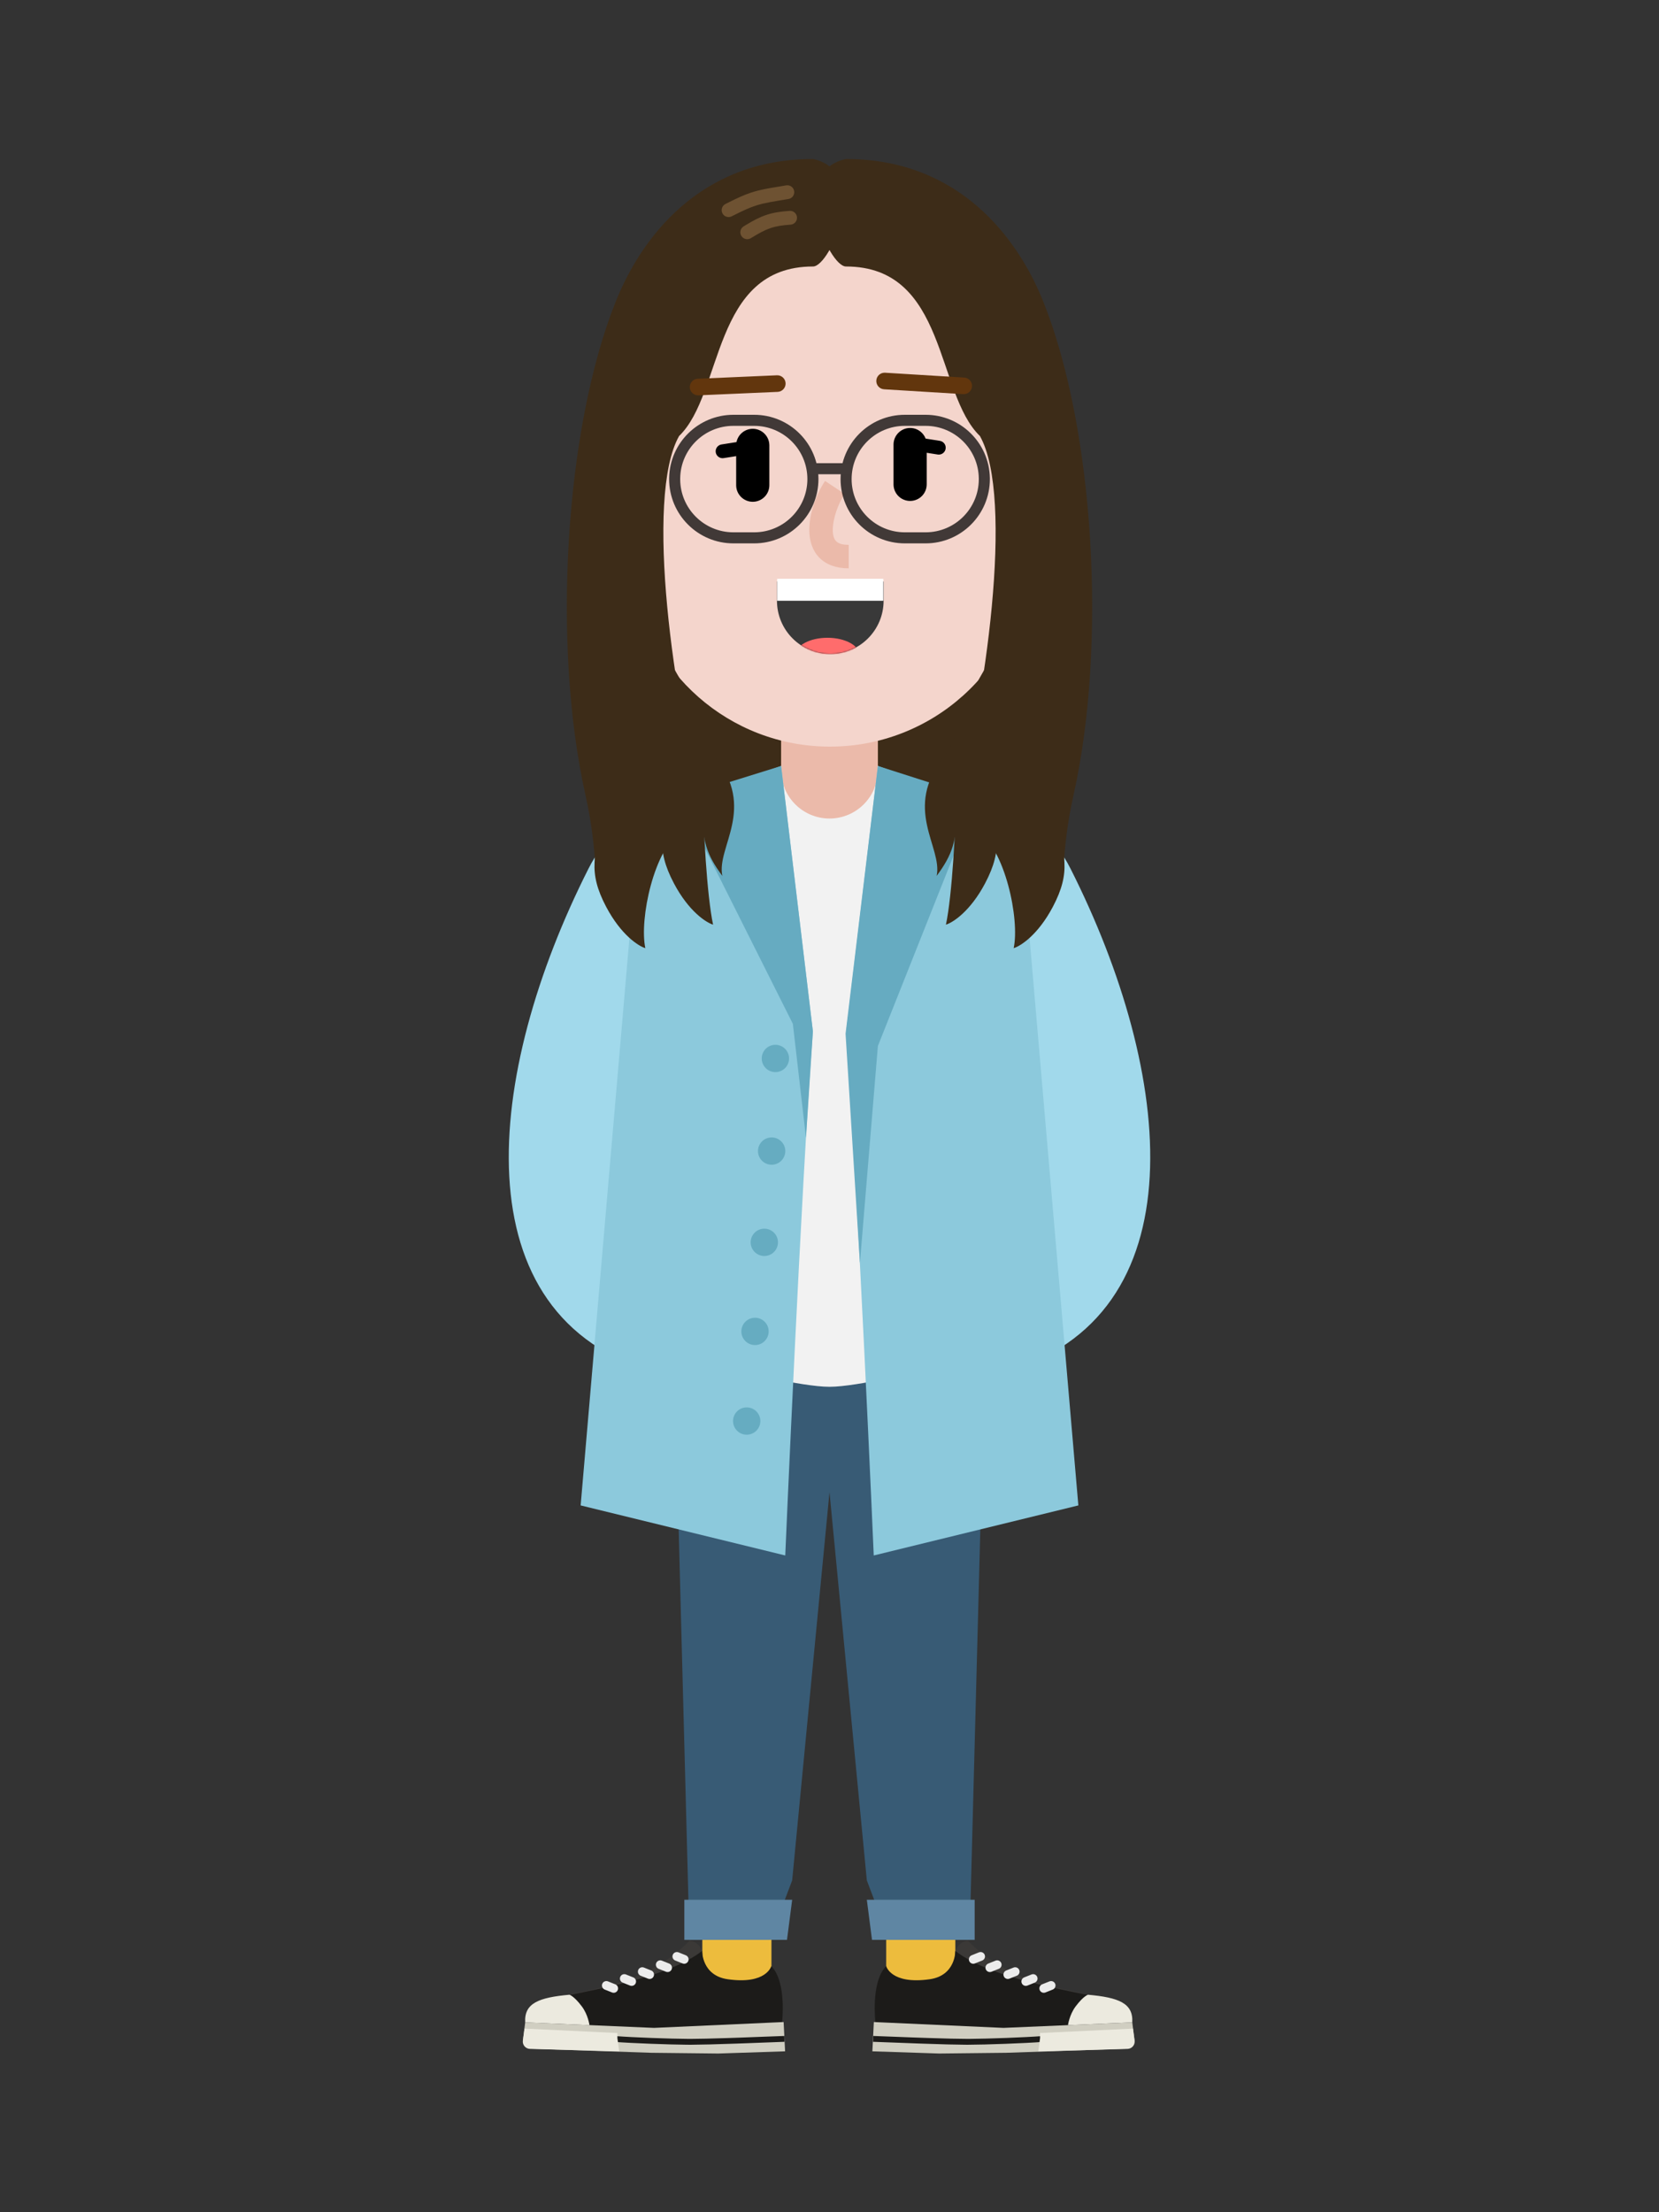 <svg xmlns="http://www.w3.org/2000/svg" xmlns:xlink="http://www.w3.org/1999/xlink" width="1200" height="1600" viewBox="0 0 1200 1600" id="lady-teacher"><rect x="0" y="0" width="1200" height="1600" fill="#333333" stroke="none"/><defs><path id="a" d="M76.625,0 C76.96,2.046 77.135,4.146 77.135,6.287 L77.135,20.47 C77.135,41.77 59.868,59.037 38.567,59.037 C17.267,59.037 0,41.77 0,20.47 L0,6.287 C0,4.146 0.174,2.046 0.51,0 L76.625,0 Z"></path></defs><g fill="none" fill-rule="evenodd" transform="translate(368 115)"><g fill-rule="nonzero" transform="translate(10.145 851)"><path fill="#EDBC3D" d="M287.947 235C301.616 235.005 312.719 245.98 312.934 259.596L312.937 260.01 312.855 473.01C312.85 486.817 301.653 498.005 287.846 498 274.177 497.995 263.074 487.02 262.859 473.404L262.855 472.99 262.937 259.99C262.943 246.183 274.14 234.995 287.947 235zM154.947 235C168.616 235.005 179.719 245.98 179.934 259.596L179.937 260.01 179.855 473.01C179.85 486.817 168.653 498.005 154.846 498 141.177 497.995 130.074 487.02 129.859 473.404L129.855 472.99 129.937 259.99C129.943 246.183 141.14 234.995 154.947 235z"></path><g transform="translate(252.868 437.5)"><path fill="#3B3937" d="M61.487,17.5 C57.677,8.74 60.987,1.5 68.987,3.41060513e-13 C100.487,32.5 143.487,35.2 155.987,39.2 L154.987,47.2 L129.987,45.2 C105.487,42.7 65.296,26.26 61.487,17.5 Z"></path><path fill="#1C1B19" d="M2.273,59.98 C2.273,59.98 -1.513,30.2 9.987,18.5 C9.987,18.5 13.487,32 41.487,28 C60.371,25.3 59.987,7.5 59.987,7.5 C85.42,27.33 139.796,35.84 171.233,42.5 C180.301,42.5 187.652,49.85 187.652,58.92 L187.652,67.27 L88.077,67.27 L2.273,59.98 Z"></path><path fill="#ECECEC" d="M89.103 14.55C90.733 13.897 92.582 14.69 93.234 16.319 93.863 17.89 93.149 19.666 91.636 20.376L91.465 20.45 86.168 22.57C84.538 23.223 82.689 22.43 82.037 20.801 81.408 19.23 82.122 17.454 83.635 16.744L83.806 16.67 89.103 14.55zM77.103 8.55C78.733 7.897 80.582 8.69 81.234 10.319 81.863 11.89 81.149 13.666 79.636 14.376L79.465 14.45 74.168 16.57C72.538 17.223 70.689 16.43 70.037 14.801 69.408 13.23 70.122 11.454 71.635 10.744L71.806 10.67 77.103 8.55zM102.103 19.55C103.733 18.897 105.582 19.69 106.234 21.319 106.863 22.89 106.149 24.666 104.636 25.376L104.465 25.45 99.168 27.57C97.538 28.223 95.689 27.43 95.037 25.801 94.408 24.23 95.122 22.454 96.635 21.744L96.806 21.67 102.103 19.55zM115.103 24.55C116.733 23.897 118.582 24.69 119.234 26.319 119.863 27.89 119.149 29.666 117.636 30.376L117.465 30.45 112.168 32.57C110.538 33.223 108.689 32.43 108.037 30.801 107.408 29.23 108.122 27.454 109.635 26.744L109.806 26.67 115.103 24.55zM128.103 29.55C129.733 28.897 131.582 29.69 132.234 31.319 132.863 32.89 132.149 34.666 130.636 35.376L130.465 35.45 125.168 37.57C123.538 38.223 121.689 37.43 121.037 35.801 120.408 34.23 121.122 32.454 122.635 31.744L122.806 31.67 128.103 29.55z"></path><path fill="#D0CEC1" d="M1.059,58.95 L94.809,63.18 L187.987,59.2 L189.469,71.11 C189.93,74.82 187.111,78.12 183.378,78.25 L96.753,81.19 L48.376,81.72 L2.84217094e-14,80.13 L1.059,58.95 Z"></path><path fill="#1C1B19" d="M0.454,73.247 L0.606,69.013 L27.587,70.032 L40.257,70.477 C53.025,70.902 62.622,71.131 68.856,71.131 L70.394,71.127 C83.465,71.048 110.71,70.042 122.396,69.131 L123.755,69.019 L124.123,73.241 L122.748,73.354 C110.617,74.3 82.074,75.341 69.356,75.368 L67.282,75.364 C60.184,75.326 49.489,75.042 35.377,74.551 L0.454,73.247 Z"></path><path fill="#ECEADF" d="M119.987 80.2L121.291 70.6 121.291 66.89 188.487 63.7 189.68 72.35C190.111 75.47 187.735 78.28 184.583 78.37L119.987 80.2zM187.987 59.2C188.787 45.2 177.987 41.2 155.987 39.2 155.987 39.2 152.758 40.01 146.987 47.7 142.487 53.7 141.487 61.2 141.487 61.2L187.987 59.2z"></path></g><g transform="translate(0 437.5)"><path fill="#3B3937" d="M128.243,17.5 C132.053,8.74 128.743,1.5 120.743,3.41060513e-13 C89.244,32.5 46.244,35.2 33.744,39.2 L34.744,47.2 L59.744,45.2 C84.244,42.7 124.434,26.26 128.243,17.5 Z"></path><path fill="#1C1B19" d="M187.457,59.98 C187.457,59.98 191.243,30.2 179.743,18.5 C179.743,18.5 176.243,32 148.243,28 C129.36,25.3 129.743,7.5 129.743,7.5 C104.31,27.33 49.934,35.84 18.498,42.5 C9.43,42.5 2.078,49.85 2.078,58.92 L2.078,67.27 L101.653,67.27 L187.457,59.98 Z"></path><path fill="#ECECEC" d="M96.496 16.319C97.125 14.748 98.867 13.955 100.452 14.485L100.627 14.55 105.924 16.67C107.554 17.322 108.346 19.171 107.694 20.801 107.065 22.372 105.323 23.165 103.738 22.635L103.563 22.57 98.266 20.45C96.636 19.798 95.844 17.949 96.496 16.319zM108.496 10.319C109.125 8.748 110.867 7.955 112.452 8.485L112.627 8.55 117.924 10.67C119.554 11.322 120.346 13.171 119.694 14.801 119.065 16.372 117.323 17.165 115.738 16.635L115.563 16.57 110.266 14.45C108.636 13.798 107.844 11.949 108.496 10.319zM83.496 21.319C84.125 19.748 85.867 18.955 87.452 19.485L87.627 19.55 92.924 21.67C94.554 22.322 95.346 24.171 94.694 25.801 94.065 27.372 92.323 28.165 90.738 27.635L90.562 27.57 85.266 25.45C83.636 24.798 82.844 22.949 83.496 21.319zM70.496 26.319C71.125 24.748 72.867 23.955 74.452 24.485L74.627 24.55 79.924 26.67C81.554 27.322 82.346 29.171 81.694 30.801 81.065 32.372 79.323 33.165 77.738 32.635L77.563 32.57 72.266 30.45C70.636 29.798 69.844 27.949 70.496 26.319zM57.496 31.319C58.125 29.748 59.867 28.955 61.452 29.485L61.627 29.55 66.924 31.67C68.554 32.322 69.346 34.171 68.694 35.801 68.065 37.372 66.323 38.165 64.738 37.635L64.563 37.57 59.266 35.45C57.636 34.798 56.844 32.949 57.496 31.319z"></path><path fill="#D0CEC1" d="M188.671,58.95 L94.921,63.18 L1.743,59.2 L0.261,71.11 C-0.2,74.82 2.62,78.12 6.353,78.25 L92.977,81.19 L141.354,81.72 L189.73,80.13 L188.671,58.95 Z"></path><path fill="#1C1B19" d="M189.125,69.013 L189.276,73.247 L162.299,74.267 L154.355,74.551 C139.971,75.051 129.137,75.337 122.044,75.366 L120.375,75.368 L118.796,75.36 C105.421,75.259 78.606,74.261 66.964,73.352 L65.608,73.241 L65.975,69.019 L67.335,69.131 C79.181,70.054 107.015,71.076 119.867,71.129 L121.64,71.13 C127.622,71.113 136.444,70.903 147.957,70.527 L156.402,70.239 L189.125,69.013 Z"></path><path fill="#ECEADF" d="M69.744 80.2L68.439 70.6 68.439 66.89 1.244 63.7.051 72.35C-.38 75.47 1.996 78.28 5.147 78.37L69.744 80.2zM1.744 59.2C.944 45.2 11.744 41.2 33.744 39.2 33.744 39.2 36.973 40.01 42.744 47.7 47.244 53.7 48.244 61.2 48.244 61.2L1.744 59.2z"></path></g><path fill="#385B75" d="M221.855,105 C285.368,105 336.855,81.495 336.855,52.5 C336.855,23.505 285.368,0 221.855,0 C158.342,0 106.855,23.505 106.855,52.5 C106.855,81.495 158.342,105 221.855,105 Z"></path><polygon fill="#385B75" points="213.855 30 333.855 30 323.141 437 265.141 437 248.855 394"></polygon><polygon fill="#385B75" points="229.855 30 109.855 30 120.57 437 178.57 437 194.855 394"></polygon><polygon fill="#5F86A3" points="248.855 408 326.855 408 326.855 437 252.598 437"></polygon><polygon fill="#5F86A3" points="194.855 408 116.855 408 116.855 437 191.112 437"></polygon></g><g fill-rule="nonzero" transform="translate(0 302)"><ellipse cx="232" cy="117" fill="#3D2C18" rx="145" ry="117"></ellipse><path fill="#F2F2F2" d="M164,574.005 L185,143.5 L232,119 L279.5,143.5 L300,574.005 C300,574.005 252.325,586 232,586 C211.675,586 164,574.005 164,574.005 Z"></path><path fill="#EBBAAA" d="M197,95 C197,75.67 212.67,60 232,60 C251.33,60 267,75.67 267,95 L267,140 C267,159.33 251.33,175 232,175 C212.67,175 197,159.33 197,140 L197,95 Z"></path><path fill="#A1D9EB" d="M57.68 211.23C81.809 163.476 121.244 167.08 138 168.889L106.722 334.399 106.722 576C-36.665 535.551-17.126 359.279 57.68 211.23zM406.32 211.23C382.191 163.476 342.756 167.08 326 168.889L357.278 334.399 357.278 576C500.666 535.551 481.126 359.279 406.32 211.23z"></path><path fill="#8CC9DC" d="M264.004 708L412 671.8 390.608 422.978 369.215 174.155 267 137 244 329.659C252.604 443.045 264.004 708 264.004 708zM199.996 708L52 671.8 73.392 422.978 94.785 174.155 197 137 220 329C211.396 442.386 199.996 708 199.996 708z"></path><polygon fill="#66ABC1" points="243.617 330.654 267 137 338.428 159.882 267 339.5 254 496.5"></polygon><polygon fill="#66ABC1" points="220 329 197 137 123.441 159.882 205.5 323.5 215 406"></polygon><circle cx="192.864" cy="348.528" r="9.878" fill="#66ACC1"></circle><circle cx="184.851" cy="481.526" r="9.878" fill="#66ACC1"></circle><circle cx="190.146" cy="415.526" r="9.878" fill="#66ACC1"></circle><circle cx="178.12" cy="545.948" r="9.878" fill="#66ACC1"></circle><circle cx="172.109" cy="610.78" r="9.878" fill="#66ACC1"></circle></g><g transform="translate(42)"><path fill="#F4D5CC" fill-rule="nonzero" d="M40,165 C40,82.157 107.157,15 190,15 C272.843,15 340,82.157 340,165 L340,233.374 L333.679,295.495 C326.194,369.047 264.258,425 190.326,425 C117.818,425 56.604,371.121 47.4,299.2 L40,241.38 L40,165 Z"></path><path fill="#3D2C18" fill-rule="nonzero" d="M298.798,200.339 C266.671,169.441 275.198,77.743 201.907,77.743 C189.147,77.743 159.748,8.97 201.907,0 C284.233,0 326.44,57.809 344.512,102.826 C381.681,195.418 390.695,351.839 366.599,459.649 C356.818,503.411 361.54,522.026 354.511,530 C354.511,530 319.373,511.313 280.217,474.434 C302.814,393.218 323.898,244.941 298.798,200.339 Z"></path><path fill="#3D2C18" fill-rule="nonzero" d="M81.202,200.339 C113.329,169.441 104.802,77.743 178.093,77.743 C190.853,77.743 220.252,8.97 178.093,0 C95.767,0 53.56,57.809 35.488,102.826 C-1.681,195.418 -10.695,351.839 13.401,459.649 C23.182,503.411 18.46,522.026 25.489,530 C25.489,530 60.627,511.313 99.783,474.434 C77.186,393.218 56.102,244.941 81.202,200.339 Z"></path><path fill="#6E5232" fill-rule="nonzero" d="M158.697 19.065C161.422 18.621 163.991 20.471 164.435 23.197 164.879 25.922 163.029 28.491 160.303 28.935L152.437 30.229C150.182 30.608 148.688 30.874 147.114 31.173L146.749 31.242C142.734 32.009 139.739 32.735 136.877 33.652L136.401 33.807C131.972 35.265 127.447 37.298 119.266 41.457 116.805 42.709 113.795 41.728 112.543 39.266 111.291 36.805 112.272 33.795 114.734 32.543L115.859 31.973C123.585 28.069 128.252 25.988 132.938 24.42L133.273 24.309C136.37 23.289 139.503 22.49 143.446 21.699L146.569 21.102C149.161 20.627 152.076 20.143 158.697 19.065zM161.156 37.512C163.911 37.322 166.298 39.401 166.488 42.156 166.678 44.911 164.599 47.298 161.844 47.488 149.6 48.333 144.581 50.164 133.132 57.251 130.784 58.705 127.702 57.98 126.249 55.632 124.795 53.284 125.52 50.202 127.868 48.749L129.082 48.002C141.038 40.709 147.593 38.447 161.156 37.512z"></path><path fill="#62360D" fill-rule="nonzero" d="M151.982,156.435 C155.293,156.29 158.094,158.857 158.238,162.167 C158.38,165.402 155.932,168.151 152.73,168.409 L152.506,168.423 L95.213,170.926 C91.902,171.071 89.101,168.504 88.957,165.194 C88.815,161.959 91.263,159.21 94.465,158.952 L94.689,158.938 L151.982,156.435 Z"></path><path fill="#000" fill-rule="nonzero" d="M138.808 202.201C141.536 201.77 144.096 203.632 144.528 206.359 144.947 209.015 143.194 211.513 140.583 212.04L140.37 212.079 113.434 216.337C110.706 216.768 108.145 214.906 107.714 212.179 107.294 209.523 109.048 207.025 111.659 206.498L111.872 206.459 138.808 202.201zM237.182 203.75C237.602 201.094 240.041 199.26 242.687 199.563L242.902 199.592 269.838 203.851C272.565 204.283 274.427 206.843 273.996 209.571 273.576 212.227 271.137 214.061 268.491 213.758L268.276 213.729 241.34 209.47C238.613 209.038 236.751 206.478 237.182 203.75z"></path><path fill="#000" fill-rule="nonzero" d="M134.488 195.139C141.013 195.139 146.322 200.348 146.484 206.834L146.488 207.139 146.488 235.917C146.488 242.544 141.115 247.917 134.488 247.917 127.963 247.917 122.654 242.708 122.492 236.222L122.488 235.917 122.488 207.139C122.488 200.512 127.861 195.139 134.488 195.139zM248.315 194.531C254.84 194.531 260.149 199.74 260.311 206.226L260.315 206.531 260.315 235.31C260.315 241.937 254.942 247.31 248.315 247.31 241.79 247.31 236.481 242.101 236.319 235.615L236.315 235.31 236.315 206.531C236.315 199.904 241.688 194.531 248.315 194.531z"></path><path fill="#62360D" fill-rule="nonzero" d="M223.864,160.202 C224.062,156.969 226.784,154.492 229.995,154.57 L230.219,154.579 L287.46,158.082 C290.768,158.285 293.285,161.13 293.083,164.437 C292.885,167.67 290.163,170.147 286.952,170.069 L286.727,170.06 L229.486,166.557 C226.179,166.354 223.662,163.509 223.864,160.202 Z"></path><path fill="#393939" d="M229.135,305.604 L229.135,319.47 C229.135,340.77 211.868,358.038 190.567,358.038 C169.267,358.038 152,340.77 152,319.47 L152,305.604 L229.135,305.604 Z"></path><g transform="translate(152 299)"><mask id="b" fill="#fff"><use xlink:href="#a"></use></mask><g fill-rule="nonzero" mask="url(#b)"><g transform="translate(0 4)"><ellipse cx="36.51" cy="55.942" fill="#FF6C6C" rx="23.258" ry="12.667" transform="matrix(-1 0 0 1 73.02 0)"></ellipse><rect width="77.135" height="15.907" y=".604" fill="#FFF" transform="matrix(-1 0 0 1 77.135 0)"></rect></g></g></g><path fill="#EBBAAA" fill-rule="nonzero" d="M186.803,232.84 L200.947,242.27 C196.14,249.481 192.375,260.305 192.375,268.18 C192.375,275.773 195.117,278.965 203.512,279.053 L203.875,279.055 L203.875,296.055 C185.332,296.055 175.375,284.854 175.375,268.18 C175.375,256.885 180.074,243.174 186.453,233.371 L186.803,232.84 Z"></path><path fill="#3D2C18" fill-rule="nonzero" d="M302.536,458.147 C295.382,436.633 299.555,390.418 302.536,370 C280.675,399.382 281.503,440 281.503,458.147 C281.503,482.309 278.687,532.848 274.216,553.764 C279.184,552.27 291.804,544.203 302.536,523.884 C315.951,498.486 311.48,485.04 302.536,458.147 Z"></path><path fill="#3D2C18" fill-rule="nonzero" d="M297.503 437.5C308.003 416.853 306.022 379.418 309.003 359 287.141 388.382 284.403 417.854 273.036 432 242.503 470 271.975 497.584 267.503 518.5 279.036 503 282.003 493 282.003 471.5 282.003 442.776 284.656 462.762 297.503 437.5zM351.536 475.147C344.382 453.633 348.555 407.418 351.536 387 329.675 416.382 276.451 472.408 296.723 485.555 316.994 498.703 327.687 549.848 323.216 570.764 328.184 569.27 340.804 561.203 351.536 540.884 364.951 515.486 360.48 502.04 351.536 475.147zM77.467 458.147C84.621 436.633 80.448 390.418 77.467 370 99.328 399.382 98.5 440 98.5 458.147 98.5 482.309 101.316 532.848 105.787 553.764 100.819 552.27 88.199 544.203 77.467 523.884 64.052 498.486 68.523 485.04 77.467 458.147z"></path><path fill="#3D2C18" fill-rule="nonzero" d="M82.5 437.5C72 416.853 73.981 379.418 71 359 92.862 388.382 95.6 417.854 106.967 432 137.5 470 108.028 497.584 112.5 518.5 100.967 503 98 493 98 471.5 98 442.776 95.347 462.762 82.5 437.5zM28.467 475.147C35.621 453.633 31.448 407.418 28.467 387 50.328 416.382 103.552 472.408 83.28 485.555 63.009 498.703 52.316 549.848 56.787 570.764 51.819 569.27 39.199 561.203 28.467 540.884 15.052 515.486 19.523 502.04 28.467 475.147z"></path><g fill-rule="nonzero" transform="translate(78 189)"><path fill="#060606" fill-opacity=".75" d="M181.5-4L166.5-4C140.819-4 120 16.819 120 42.5 120 68.181 140.819 89 166.5 89L181.5 89C207.181 89 228 68.181 228 42.5L227.994 41.765C227.583 16.375 206.895-4 181.5-4zM166.5 4L181.5 4C202.525 4 219.654 20.87 219.995 41.862L220 42.532C220 63.763 202.763 81 181.5 81L166.5 81C145.237 81 128 63.763 128 42.5 128 21.237 145.237 4 166.5 4zM57.5-4L42.5-4C17.105-4-3.583 16.375-3.994 41.732L-4 42.468C-4 68.181 16.819 89 42.5 89L57.5 89C83.181 89 104 68.181 104 42.5 104 16.819 83.181-4 57.5-4zM42.5 4L57.5 4C78.763 4 96 21.237 96 42.5 96 63.763 78.763 81 57.5 81L42.5 81C21.237 81 4 63.763 4 42.5L4.006 41.83C4.346 20.87 21.475 4 42.5 4z"></path><rect width="30" height="8" x="97" y="31" fill="#423A38"></rect></g></g></g></svg>